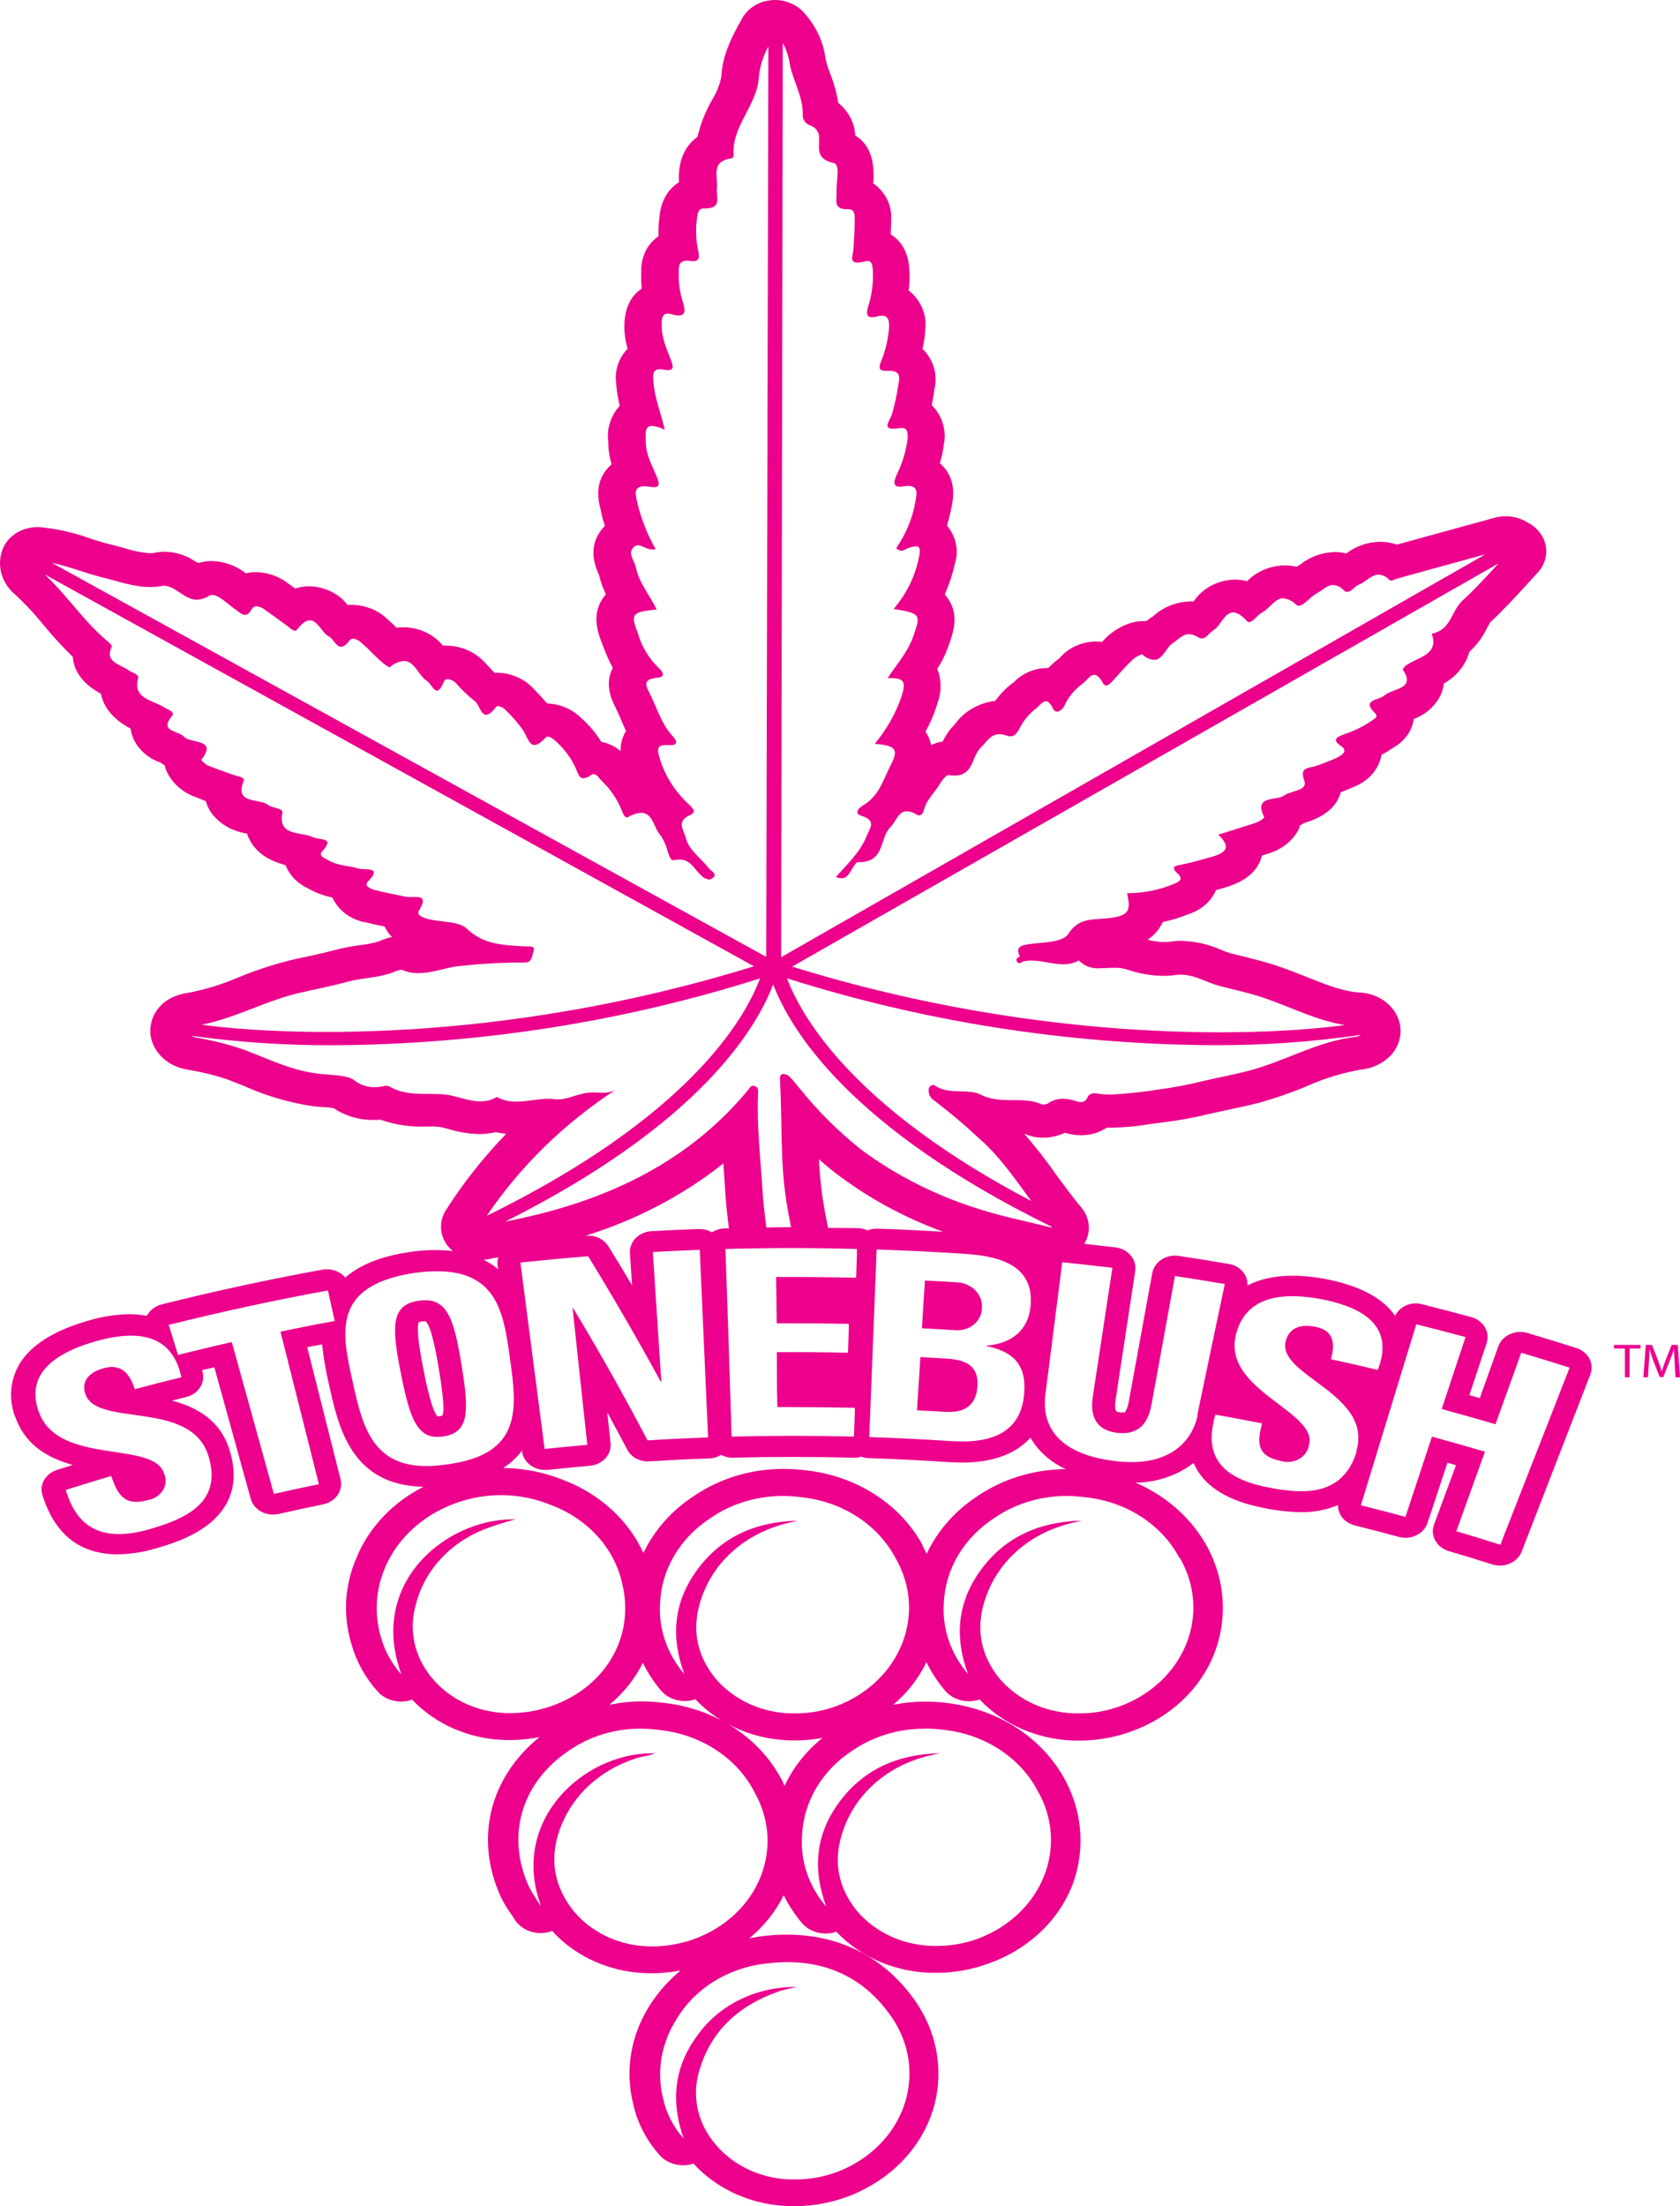 <svg width="96" height="126" viewBox="0 0 96 126" fill="none" xmlns="http://www.w3.org/2000/svg">
<path d="M54.183 77.601C53.655 77.566 53.127 77.534 52.593 77.505C52.526 78.52 52.462 79.531 52.399 80.546C52.892 80.572 53.384 80.597 53.88 80.629C54.437 80.661 55.707 80.737 55.848 79.245C55.936 78.304 55.545 77.686 54.183 77.601Z" fill="#EC008C"/>
<path d="M54.613 73.234C54.032 73.199 53.448 73.164 52.853 73.135C52.797 74.045 52.737 74.951 52.681 75.861C53.3 75.893 53.916 75.928 54.535 75.969C54.734 75.99 54.935 75.973 55.125 75.919C55.315 75.865 55.491 75.774 55.639 75.654C55.788 75.534 55.907 75.386 55.988 75.221C56.069 75.056 56.11 74.877 56.108 74.697C56.123 74.511 56.096 74.324 56.028 74.147C55.959 73.971 55.852 73.809 55.712 73.672C55.571 73.535 55.401 73.425 55.212 73.35C55.023 73.274 54.819 73.235 54.613 73.234Z" fill="#EC008C"/>
<path d="M90.823 77.591C90.671 77.307 90.4 77.09 90.07 76.987C89.141 76.691 88.212 76.405 87.276 76.128C86.944 76.031 86.583 76.058 86.273 76.201C85.962 76.344 85.727 76.592 85.618 76.891L84.562 79.846L83.964 79.681L84.953 76.7C85.051 76.398 85.013 76.073 84.847 75.796C84.681 75.518 84.4 75.312 84.066 75.221C83.13 74.967 82.187 74.722 81.251 74.487C80.95 74.407 80.627 74.432 80.345 74.555C80.063 74.679 79.841 74.892 79.723 75.154C79.051 74.178 77.802 73.484 75.982 73.096C74.011 72.686 72.431 72.823 71.284 73.415C71.301 73.129 71.204 72.848 71.01 72.623C70.816 72.398 70.538 72.244 70.228 72.19C69.271 72.024 68.312 71.871 67.353 71.728C67.008 71.678 66.656 71.753 66.373 71.938C66.09 72.122 65.899 72.4 65.843 72.711L64.499 80.063C64.41 80.546 64.266 80.661 64.266 80.661C64.174 80.672 64.08 80.672 63.988 80.661C63.917 80.654 63.847 80.635 63.784 80.603C63.784 80.603 63.675 80.454 63.745 79.967L64.871 72.584C64.916 72.271 64.823 71.954 64.611 71.703C64.508 71.578 64.379 71.472 64.23 71.393C64.081 71.314 63.916 71.263 63.745 71.242C63.147 71.169 62.552 71.105 61.958 71.038C62.153 70.717 62.242 70.352 62.214 69.987C62.186 69.621 62.042 69.27 61.799 68.977C61.268 68.341 60.789 67.686 60.325 67.052C59.774 66.264 59.178 65.501 58.54 64.769H58.59C58.908 64.91 59.259 64.982 59.614 64.978C60.047 64.976 60.473 64.879 60.856 64.695C61.15 64.788 61.459 64.837 61.771 64.838C62.299 64.843 62.815 64.691 63.239 64.406H63.51C64.237 64.393 64.962 64.326 65.677 64.205C65.948 64.167 66.219 64.129 66.487 64.097C67.411 63.985 68.326 63.815 69.225 63.588C69.577 63.509 69.929 63.436 70.281 63.362C70.833 63.242 71.407 63.121 71.952 62.981C72.877 62.724 73.781 62.411 74.659 62.042C75.641 61.599 76.685 61.278 77.763 61.088C78.112 61.054 78.449 60.957 78.756 60.803C79.062 60.649 79.331 60.441 79.547 60.191C79.739 59.96 79.878 59.698 79.957 59.418C80.036 59.139 80.053 58.848 80.008 58.562C79.918 58.05 79.633 57.582 79.202 57.239C78.771 56.896 78.221 56.701 77.647 56.685C76.689 56.609 75.69 56.208 74.634 55.785C74.117 55.578 73.578 55.365 73.019 55.178C72.361 54.949 71.66 54.78 71.048 54.627C70.787 54.564 70.538 54.503 70.298 54.44C70.134 54.389 69.973 54.331 69.816 54.265C69.1 53.94 68.315 53.759 67.514 53.734C67.298 53.733 67.081 53.749 66.867 53.781C66.763 53.797 66.659 53.805 66.554 53.803C66.224 53.799 65.896 53.755 65.579 53.673C65.798 53.524 65.99 53.344 66.149 53.142C66.266 52.992 66.365 52.831 66.441 52.662C66.967 52.548 67.48 52.389 67.972 52.188C68.317 52.072 68.631 51.892 68.892 51.658C69.154 51.424 69.357 51.143 69.489 50.833L69.644 50.791C70.348 50.603 71.755 50.222 72.107 48.883V48.867L72.389 48.774C72.775 48.672 73.133 48.498 73.442 48.265C73.751 48.032 74.003 47.744 74.184 47.419C74.227 47.325 74.263 47.228 74.293 47.13C74.374 47.092 74.455 47.047 74.543 46.999C74.569 46.989 74.596 46.98 74.624 46.974C75.943 46.56 76.454 45.867 76.615 45.247C76.901 45.142 77.182 45.024 77.467 44.89C77.857 44.727 78.195 44.478 78.452 44.167C78.71 43.856 78.878 43.493 78.942 43.109C79.188 42.982 79.423 42.838 79.646 42.68C79.953 42.506 80.214 42.274 80.41 41.999C80.607 41.724 80.734 41.413 80.782 41.089V41.064C81.152 40.927 81.485 40.722 81.761 40.462C82.037 40.202 82.249 39.892 82.384 39.553C82.446 39.386 82.486 39.213 82.503 39.037C83.233 38.63 83.757 37.98 83.964 37.227C84.389 36.836 84.731 36.376 84.97 35.872C85.027 35.767 85.101 35.624 85.143 35.554C85.847 34.899 86.494 34.205 87.107 33.534L87.853 32.72C88.056 32.507 88.203 32.255 88.285 31.983C88.366 31.712 88.38 31.427 88.324 31.151C88.268 30.874 88.145 30.612 87.963 30.384C87.781 30.155 87.545 29.967 87.272 29.831L87.223 29.803C86.866 29.593 86.449 29.482 86.023 29.485C85.918 29.486 85.813 29.493 85.71 29.507C85.609 29.521 85.511 29.541 85.414 29.567C83.549 30.076 81.684 30.589 79.822 31.104C79.513 30.996 79.185 30.941 78.854 30.942C78.147 30.957 77.468 31.193 76.932 31.61C76.712 31.556 76.485 31.53 76.257 31.53C75.548 31.552 74.87 31.794 74.335 32.214L74.229 32.287L74.082 32.37C73.859 32.316 73.629 32.29 73.399 32.29C72.993 32.3 72.594 32.385 72.227 32.541C71.859 32.696 71.531 32.919 71.263 33.194C71.028 33.131 70.785 33.1 70.541 33.102C70.068 33.116 69.607 33.237 69.2 33.455C68.792 33.673 68.453 33.98 68.211 34.349C68.147 34.345 68.082 34.345 68.018 34.349C67.249 34.369 66.517 34.65 65.966 35.134L65.864 35.217C65.737 35.291 65.62 35.376 65.512 35.471C65.451 35.468 65.39 35.468 65.329 35.471C64.249 35.471 63.383 36.257 63.284 36.346C63.186 36.435 63.077 36.556 62.975 36.664C62.846 36.646 62.717 36.637 62.587 36.636C62.194 36.647 61.808 36.736 61.458 36.898C61.107 37.059 60.801 37.289 60.56 37.571L60.529 37.606C60.3 37.767 60.091 37.949 59.906 38.15H59.814C59.446 38.16 59.084 38.241 58.753 38.388C58.422 38.535 58.13 38.744 57.896 39.002H57.875C57.486 39.295 57.148 39.641 56.876 40.027C56.42 40.082 55.983 40.225 55.593 40.444C55.203 40.663 54.869 40.955 54.613 41.299L54.483 41.449C54.226 41.719 54.019 42.024 53.867 42.352C53.637 42.386 53.415 42.453 53.209 42.549C53.158 42.297 53.059 42.055 52.916 41.833C52.916 41.814 52.895 41.798 52.888 41.782C53.154 41.303 53.37 40.803 53.532 40.288L53.56 40.186C53.808 39.543 53.808 38.843 53.56 38.201C53.815 37.804 54.022 37.384 54.18 36.947C54.479 36.111 54.824 35.16 54.18 34.199C54.122 34.112 54.057 34.029 53.986 33.951C54.247 33.361 54.446 32.751 54.581 32.128C54.683 31.771 54.696 31.399 54.618 31.037C54.54 30.675 54.373 30.334 54.13 30.038L54.109 30.016C54.228 29.635 54.323 29.248 54.395 28.858C54.472 28.422 54.648 27.439 53.874 26.616C53.817 26.558 53.761 26.507 53.705 26.456C53.819 26.087 53.899 25.709 53.944 25.327C54.011 24.956 53.991 24.577 53.884 24.214C53.777 23.851 53.587 23.513 53.325 23.221L53.244 23.145C53.268 22.999 53.297 22.859 53.318 22.725C53.339 22.591 53.363 22.464 53.384 22.334C53.388 22.315 53.388 22.296 53.384 22.277C53.485 21.898 53.49 21.503 53.4 21.122C53.309 20.741 53.124 20.383 52.86 20.075C52.815 20.024 52.765 19.977 52.712 19.932C52.802 19.558 52.856 19.179 52.874 18.797C52.915 18.438 52.874 18.076 52.753 17.733C52.632 17.39 52.433 17.073 52.17 16.802C52.094 16.728 52.01 16.66 51.92 16.599C51.985 16.177 51.998 15.75 51.959 15.326C51.882 14.283 51.41 13.707 50.903 13.389C50.903 13.096 50.928 12.794 50.924 12.486C50.945 12.1 50.862 11.716 50.683 11.365C50.504 11.014 50.234 10.708 49.897 10.472C50.041 8.789 49.436 8.07 48.869 7.743C48.853 7.389 48.76 7.041 48.594 6.721C48.427 6.4 48.192 6.113 47.901 5.875C47.811 5.311 47.657 4.757 47.444 4.221C47.326 3.93 47.235 3.631 47.169 3.327C47.039 2.333 46.583 1.395 45.86 0.636C45.662 0.436 45.419 0.275 45.147 0.166C44.875 0.056 44.581 -0 44.283 1.63765e-06C44.197 0.001 44.112 0.006 44.027 0.016C43.687 0.053 43.362 0.166 43.082 0.343C42.801 0.521 42.573 0.758 42.418 1.034C41.82 2.09 41.278 3.143 41.218 4.38C41.126 4.845 40.948 5.293 40.69 5.704C40.309 6.37 40.029 7.079 39.856 7.813C39.23 8.271 38.719 9.056 38.8 10.405C38.301 10.723 37.819 11.267 37.688 12.314V12.387C37.633 12.751 37.615 13.12 37.635 13.488C37.313 13.712 37.056 14.005 36.889 14.34C36.708 14.728 36.624 15.147 36.643 15.568C36.643 15.603 36.643 15.635 36.643 15.666C36.63 15.939 36.641 16.213 36.675 16.484C36.175 16.802 35.731 17.407 35.682 18.45C35.663 18.945 35.724 19.44 35.862 19.919C35.604 20.189 35.413 20.506 35.301 20.847C35.188 21.189 35.158 21.548 35.211 21.901C35.237 22.33 35.306 22.756 35.415 23.174C35.154 23.461 34.962 23.794 34.85 24.151C34.737 24.508 34.708 24.883 34.764 25.251V25.397C34.773 25.777 34.836 26.154 34.95 26.52C34.87 26.587 34.796 26.659 34.728 26.736C33.947 27.614 34.204 28.645 34.317 29.09L34.345 29.214C34.401 29.491 34.474 29.765 34.563 30.035C33.831 30.789 33.718 31.718 34.211 32.799L34.236 32.857C34.323 33.23 34.453 33.595 34.623 33.944C34.56 34.015 34.502 34.09 34.45 34.167C33.775 35.15 34.179 36.187 34.45 36.874C34.608 37.309 34.797 37.734 35.017 38.147C34.524 39.075 34.957 39.966 35.147 40.354L35.182 40.427C35.288 40.637 35.373 40.838 35.461 41.041C35.548 41.245 35.651 41.499 35.774 41.748C35.555 42.098 35.446 42.496 35.461 42.899C35.155 42.634 34.776 42.45 34.362 42.368C34.046 41.855 33.647 41.388 33.18 40.981C32.935 40.739 32.639 40.543 32.31 40.405C31.981 40.267 31.625 40.189 31.262 40.176C31.068 39.944 30.871 39.737 30.685 39.54L30.498 39.343C30.25 39.067 29.939 38.843 29.587 38.685C29.235 38.526 28.85 38.437 28.457 38.423H28.253L28.024 38.175C27.862 38 27.7 37.822 27.528 37.663C27.015 37.178 26.31 36.895 25.568 36.877C25.482 36.873 25.396 36.873 25.311 36.877C25.053 36.555 24.715 36.292 24.325 36.109C23.934 35.927 23.502 35.829 23.062 35.825C22.928 35.824 22.794 35.832 22.661 35.85C22.485 35.681 22.309 35.51 22.122 35.347C21.612 34.856 20.907 34.568 20.162 34.546C20.06 34.539 19.958 34.539 19.856 34.546C19.613 34.227 19.289 33.965 18.913 33.781C18.536 33.597 18.116 33.496 17.688 33.486C17.408 33.486 17.129 33.528 16.864 33.611C16.724 33.505 16.576 33.401 16.428 33.292C15.926 32.912 15.298 32.695 14.644 32.675C14.442 32.674 14.24 32.698 14.045 32.745C13.511 32.313 12.826 32.064 12.11 32.042C11.842 32.042 11.576 32.08 11.321 32.157C11.273 32.125 11.222 32.095 11.17 32.068L11.1 32.026C10.61 31.703 10.023 31.524 9.417 31.511C9.233 31.512 9.049 31.53 8.868 31.565C8.771 31.587 8.67 31.597 8.569 31.597C8.074 31.558 7.586 31.461 7.119 31.308C6.852 31.231 6.584 31.158 6.313 31.094C5.961 31.015 5.61 30.894 5.215 30.776C4.274 30.428 3.282 30.203 2.27 30.108H2.122C1.655 30.108 1.202 30.248 0.834 30.508C0.466 30.767 0.204 31.13 0.091 31.54C-0.036 31.971 -0.03 32.427 0.11 32.855C0.249 33.284 0.517 33.67 0.883 33.97C1.461 34.507 1.995 35.081 2.481 35.688C3.004 36.324 3.565 36.934 4.16 37.517C4.209 38.204 4.592 38.986 5.764 39.619C5.909 40.322 6.377 41.041 7.464 41.614C7.482 41.732 7.507 41.849 7.538 41.964C7.657 42.325 7.867 42.657 8.151 42.933C8.436 43.209 8.787 43.422 9.178 43.554C9.253 43.616 9.335 43.671 9.421 43.72C9.432 43.791 9.449 43.861 9.47 43.93C9.731 44.589 10.267 45.13 10.962 45.438C11.237 45.552 11.504 45.647 11.761 45.756C11.818 45.951 11.9 46.14 12.004 46.319C12.23 46.66 12.536 46.953 12.901 47.176C13.266 47.398 13.681 47.545 14.116 47.607C14.348 48.323 14.939 49.051 16.319 49.411C16.537 49.982 16.991 50.455 17.586 50.731C18.017 50.981 18.494 51.161 18.994 51.262C19.151 51.609 19.396 51.917 19.711 52.16C20.025 52.404 20.4 52.577 20.802 52.665H20.852C21.228 52.757 21.601 52.837 21.982 52.919C22.083 53.138 22.223 53.34 22.397 53.517C22.145 53.569 21.901 53.649 21.672 53.756C21.33 53.864 20.976 53.937 20.616 53.972C20.141 54.034 19.671 54.123 19.208 54.239C18.698 54.379 18.152 54.503 17.544 54.634C17.192 54.704 16.864 54.777 16.534 54.856C15.546 55.107 14.581 55.426 13.648 55.811C12.749 56.199 11.805 56.494 10.832 56.689C8.967 56.934 8.548 58.247 8.59 58.985C8.589 59.01 8.589 59.034 8.59 59.059C8.65 59.558 8.889 60.026 9.27 60.392C9.651 60.758 10.154 61.001 10.702 61.085L10.871 61.12C11.618 61.243 12.351 61.428 13.06 61.673C13.352 61.785 13.641 61.902 13.933 62.017C15.177 62.583 16.51 62.974 17.885 63.178C18.082 63.203 18.29 63.219 18.501 63.232C18.659 63.232 18.902 63.264 19.06 63.286C19.705 63.725 20.489 63.962 21.295 63.964C21.436 63.964 21.584 63.964 21.728 63.945C22.578 64.245 23.488 64.38 24.399 64.339C24.67 64.339 24.934 64.339 25.128 64.361C25.294 64.394 25.459 64.434 25.62 64.482C26.188 64.657 26.781 64.753 27.38 64.769C27.702 64.77 28.023 64.733 28.334 64.66C28.528 64.705 28.726 64.737 28.925 64.756C27.622 66.103 26.468 67.563 25.48 69.114C25.277 69.434 25.181 69.8 25.204 70.168C25.226 70.536 25.366 70.89 25.606 71.188C25.69 71.283 25.783 71.372 25.884 71.452C25.044 71.361 24.195 71.382 23.361 71.512C21.753 71.76 20.546 72.244 19.729 72.966C19.639 72.858 19.53 72.764 19.405 72.689C19.261 72.603 19.1 72.543 18.93 72.513C18.76 72.483 18.586 72.483 18.416 72.514C15.348 73.074 12.254 73.742 9.234 74.499C9.05 74.546 8.88 74.629 8.735 74.742C8.589 74.854 8.473 74.994 8.393 75.151C8.071 75.091 7.744 75.059 7.415 75.056C6.614 75.07 5.821 75.194 5.061 75.422C3.03 75.997 1.678 76.872 1.045 78.017C0.791 78.497 0.651 79.019 0.633 79.55C0.616 80.082 0.721 80.611 0.943 81.103C1.541 82.608 2.822 83.295 4.16 83.667L3.259 83.95C2.943 84.049 2.68 84.253 2.525 84.521C2.37 84.789 2.334 85.1 2.425 85.391C3.128 87.634 4.568 88.772 6.729 88.772C7.482 88.759 8.229 88.641 8.942 88.422C10.276 88.037 14.338 86.857 13.13 82.856C12.613 81.112 11.23 80.362 9.826 79.993L10.649 79.783C10.968 79.703 11.241 79.517 11.415 79.263C11.589 79.009 11.651 78.705 11.589 78.412C11.589 78.358 11.554 78.31 11.543 78.256L12.247 78.087L14.327 85.601C14.398 85.859 14.562 86.087 14.794 86.25C15.025 86.414 15.311 86.502 15.604 86.501C15.712 86.502 15.82 86.49 15.925 86.466C16.769 86.275 17.621 86.091 18.469 85.916C18.809 85.846 19.103 85.657 19.289 85.391C19.474 85.123 19.536 84.8 19.462 84.491L17.554 76.942L18.406 76.78C18.489 77.572 18.626 78.359 18.814 79.137C19.349 81.548 20.085 84.834 24.199 84.914C22.424 85.814 21.063 87.258 20.363 88.986C19.687 90.548 19.587 92.266 20.078 93.884C20.354 94.88 20.867 95.809 21.58 96.607C21.741 96.786 21.944 96.93 22.174 97.029C22.404 97.128 22.656 97.179 22.911 97.18C23.129 97.181 23.345 97.143 23.548 97.068C24.236 97.798 25.093 98.383 26.058 98.782C27.022 99.182 28.072 99.386 29.133 99.381C29.703 99.379 30.272 99.322 30.829 99.209C27.985 101.503 27.088 105.024 28.63 108.361C28.793 108.693 28.986 109.012 29.207 109.315C29.273 109.417 29.34 109.516 29.404 109.617C29.553 109.857 29.77 110.055 30.032 110.194C30.294 110.332 30.592 110.404 30.896 110.403C31.122 110.403 31.345 110.363 31.554 110.285C32.244 111.047 33.114 111.658 34.1 112.076C35.086 112.494 36.163 112.707 37.252 112.7C37.802 112.696 38.35 112.642 38.888 112.538C38.193 113.118 37.6 113.79 37.129 114.532C36.05 116.221 35.708 118.213 36.171 120.118C36.402 121.206 36.925 122.227 37.695 123.089C37.856 123.269 38.059 123.414 38.29 123.513C38.521 123.613 38.773 123.665 39.029 123.665C39.233 123.665 39.436 123.632 39.627 123.566C40.326 124.336 41.206 124.954 42.204 125.375C43.202 125.796 44.291 126.009 45.392 126C46.829 125.998 48.239 125.648 49.474 124.985C50.461 124.465 51.319 123.768 51.996 122.937C52.673 122.106 53.155 121.158 53.413 120.153C53.669 119.131 53.695 118.072 53.488 117.041C53.281 116.009 52.846 115.026 52.209 114.15C50.47 111.758 47.961 110.492 44.952 110.492C44.422 110.494 43.893 110.531 43.368 110.604C43.178 110.629 43.017 110.67 42.816 110.705C43.651 110.015 44.321 109.177 44.783 108.243C45.059 108.799 45.403 109.325 45.807 109.812C46.032 110.08 46.347 110.275 46.705 110.368C47.063 110.461 47.444 110.447 47.792 110.327C48.494 111.072 49.369 111.668 50.354 112.074C51.339 112.479 52.411 112.684 53.493 112.674C54.522 112.674 55.54 112.492 56.492 112.14C57.575 111.757 58.557 111.172 59.374 110.422C60.19 109.673 60.822 108.777 61.229 107.792C61.669 106.683 61.83 105.5 61.7 104.328C61.571 103.156 61.153 102.026 60.479 101.018C59.805 100.01 58.891 99.151 57.803 98.503C56.715 97.855 55.481 97.435 54.19 97.272C53.75 97.213 53.305 97.183 52.86 97.183C52.249 97.184 51.64 97.245 51.044 97.364C51.851 96.678 52.495 95.852 52.938 94.934C53.219 95.506 53.573 96.046 53.993 96.544C54.217 96.812 54.532 97.007 54.889 97.1C55.246 97.193 55.627 97.178 55.975 97.059C56.677 97.805 57.552 98.402 58.538 98.808C59.523 99.214 60.596 99.42 61.679 99.41C62.708 99.409 63.726 99.227 64.678 98.875C65.755 98.484 66.73 97.892 67.537 97.138C68.345 96.384 68.968 95.484 69.366 94.498C70.097 92.651 70.044 90.624 69.217 88.81C68.39 86.996 66.848 85.524 64.889 84.678C66.108 84.667 67.283 84.267 68.208 83.549C68.287 83.74 68.385 83.924 68.5 84.1C69.158 85.079 70.365 85.747 72.079 86.094C72.821 86.26 73.581 86.35 74.346 86.364C75.074 86.374 75.796 86.236 76.457 85.96C76.452 86.171 76.509 86.38 76.623 86.565C76.797 86.838 77.084 87.038 77.421 87.121C78.263 87.331 79.1 87.548 79.938 87.777C80.104 87.821 80.278 87.836 80.45 87.82C80.622 87.803 80.789 87.756 80.941 87.681C81.093 87.608 81.228 87.507 81.336 87.386C81.445 87.265 81.526 87.125 81.574 86.975L82.711 83.54L83.2 83.68L81.94 87.083C81.832 87.383 81.86 87.71 82.018 87.991C82.176 88.272 82.45 88.486 82.781 88.585C83.614 88.829 84.445 89.083 85.273 89.348C85.414 89.391 85.561 89.412 85.71 89.412C85.982 89.413 86.249 89.337 86.472 89.194C86.694 89.052 86.862 88.85 86.952 88.617L90.876 78.501C90.991 78.203 90.972 77.876 90.823 77.591ZM7.704 79.341C7.447 78.574 7.024 77.833 5.912 78.145C5.025 78.396 4.631 78.933 4.885 79.64C5.588 81.548 10.938 79.9 11.923 83.186C12.729 85.865 10.515 86.756 8.601 87.322C5.483 88.225 4.311 86.908 3.755 85.095C4.621 84.822 5.486 84.556 6.352 84.3C6.704 85.276 7.056 86.072 8.464 85.671C8.643 85.639 8.813 85.572 8.96 85.473C9.108 85.375 9.229 85.249 9.316 85.103C9.403 84.957 9.453 84.796 9.463 84.631C9.472 84.465 9.441 84.3 9.372 84.147C8.763 82.264 3.435 83.702 2.252 80.724C1.636 79.153 2.122 77.543 5.525 76.589C8.249 75.832 9.896 76.459 10.364 78.66C9.473 78.874 8.586 79.101 7.704 79.341ZM16.027 76.052C16.759 78.955 17.491 81.86 18.223 84.767C17.364 84.941 16.507 85.126 15.65 85.321C14.85 82.433 14.049 79.542 13.246 76.65C12.215 76.882 11.195 77.13 10.171 77.384L9.643 75.667C12.655 74.916 15.688 74.261 18.74 73.701C18.87 74.283 18.997 74.865 19.127 75.447C18.089 75.635 17.058 75.838 16.027 76.052ZM58.502 79.799C58.174 82.49 55.422 82.366 54.306 82.302C52.761 82.204 51.22 82.124 49.672 82.076L50.094 71.359C51.792 71.417 53.493 71.502 55.197 71.614C57.393 71.76 59.149 72.425 58.878 74.693C58.73 75.924 57.875 76.732 56.365 76.853V76.882C58.297 77.254 58.674 78.348 58.502 79.799ZM44.382 75.578C45.755 75.578 47.131 75.578 48.503 75.612C48.503 76.163 48.471 76.71 48.457 77.26C47.102 77.228 45.748 77.219 44.393 77.225C44.393 78.272 44.393 79.315 44.421 80.359C45.894 80.359 47.37 80.373 48.848 80.403C48.848 80.95 48.816 81.501 48.795 82.048C46.47 81.99 44.14 81.99 41.806 82.048C41.698 78.477 41.581 74.904 41.454 71.331C43.96 71.267 46.469 71.267 48.968 71.331C48.968 71.878 48.936 72.428 48.922 72.975C47.395 72.941 45.874 72.928 44.347 72.934C44.364 73.822 44.375 74.709 44.382 75.584V75.578ZM33.56 82.519C32.747 82.588 31.934 82.671 31.121 82.754L29.738 72.107C31.03 71.974 32.325 71.849 33.609 71.748C35.062 74.116 36.445 76.505 37.759 78.914H37.79C37.628 76.446 37.467 73.975 37.305 71.503C38.199 71.455 39.093 71.417 39.986 71.382C40.146 74.953 40.304 78.524 40.462 82.095C39.311 82.137 38.156 82.191 37.002 82.264C35.669 79.719 34.253 77.203 32.754 74.716H32.719L33.56 82.519ZM39.944 70.192C39.036 70.224 38.13 70.265 37.227 70.316C37.055 70.326 36.887 70.365 36.731 70.434C36.576 70.502 36.438 70.597 36.323 70.714C36.209 70.83 36.121 70.966 36.065 71.114C36.008 71.261 35.985 71.417 35.995 71.573L36.119 73.411C35.675 72.661 35.225 71.916 34.767 71.185C34.645 70.983 34.461 70.818 34.236 70.71C34.012 70.602 33.757 70.556 33.504 70.577H33.455C36.357 69.675 39.037 68.27 41.345 66.442C41.345 66.502 41.345 66.563 41.345 66.623C41.38 67.075 41.412 67.526 41.436 67.981C41.482 68.707 41.559 69.432 41.654 70.157H41.412C41.148 70.163 40.893 70.242 40.68 70.383C40.463 70.251 40.205 70.186 39.944 70.198V70.192ZM47.317 70.122C47.205 69.575 47.095 69.012 47.004 68.398C46.895 67.673 46.835 66.948 46.796 66.206C47.134 66.51 47.493 66.805 47.873 67.094C49.678 68.453 51.706 69.551 53.884 70.348C52.631 70.275 51.375 70.211 50.14 70.173C49.945 70.165 49.751 70.199 49.573 70.272C49.399 70.192 49.208 70.147 49.013 70.141C48.45 70.135 47.884 70.135 47.317 70.129V70.122ZM77.78 59.097C77.685 59.165 77.57 59.207 77.45 59.218C75.25 59.482 73.395 60.627 71.329 61.161C70.499 61.377 69.528 61.556 68.694 61.753C67.884 61.956 67.061 62.113 66.23 62.221C65.328 62.367 64.417 62.465 63.502 62.513C63.294 62.514 63.086 62.503 62.88 62.481C62.763 62.461 62.646 62.447 62.528 62.44C62.439 62.437 62.351 62.461 62.279 62.508C62.207 62.556 62.154 62.623 62.13 62.701C62.106 62.769 62.059 62.829 61.996 62.872C61.933 62.915 61.857 62.94 61.778 62.943C61.634 62.931 61.493 62.9 61.359 62.85C61.157 62.789 60.946 62.755 60.733 62.752C60.448 62.75 60.17 62.832 59.941 62.984C59.848 63.047 59.736 63.082 59.621 63.086C59.585 63.087 59.55 63.081 59.519 63.067C58.428 62.583 57.192 63.108 56.035 62.516C55.331 62.147 54.208 62.561 53.398 61.985C53.388 61.976 53.376 61.969 53.363 61.965C53.349 61.961 53.335 61.959 53.321 61.96C53.26 61.968 53.202 61.993 53.158 62.033C53.114 62.072 53.085 62.124 53.075 62.179C53.051 62.316 53.071 62.455 53.134 62.581C53.196 62.707 53.298 62.814 53.427 62.889C54.288 63.541 55.11 64.234 55.89 64.966C57.094 65.999 57.949 67.262 58.934 68.598C48.866 63.308 45.853 58.2 44.97 55.874C52.776 58.349 60.981 59.639 69.253 59.692C72.109 59.71 74.961 59.513 77.78 59.103V59.097ZM85.621 32.182C84.967 32.901 84.319 33.617 83.605 34.266C82.891 34.915 82.947 35.968 81.814 36.194C82.254 37.428 80.983 37.526 80.321 38.023C80.244 38.083 80.142 38.22 80.17 38.261C80.916 39.381 79.579 39.301 79.114 39.715C78.79 40.008 77.766 39.944 78.576 40.736C78.805 40.959 78.481 41.083 78.319 41.204C77.861 41.512 77.356 41.757 76.82 41.932C76.468 42.066 76.038 42.215 76.64 42.616C77.038 42.886 76.704 43.109 76.443 43.252C76.036 43.439 75.618 43.605 75.19 43.748C74.764 43.892 74.236 43.803 74.532 44.588C74.75 45.173 73.765 45.148 73.357 45.444C72.948 45.74 71.629 45.418 72.223 46.621C72.294 46.77 71.871 46.955 71.632 47.034C70.995 47.244 70.348 47.435 69.616 47.671C70.548 48.555 69.791 48.79 69 49.007C68.528 49.131 68.056 49.274 67.571 49.369C67.177 49.446 66.842 49.481 67.307 49.907C67.659 50.225 67.339 50.381 67.053 50.495C66.22 50.837 65.315 51.014 64.4 51.014C64.653 52.073 64.463 52.312 63.309 52.442C62.471 52.541 61.648 52.391 61.057 53.323C60.736 53.832 59.617 53.813 58.832 53.918C58.333 53.985 58.005 54.096 58.28 54.627C58.164 54.697 58.019 54.752 58.107 54.907C58.116 54.935 58.134 54.959 58.159 54.977C58.183 54.995 58.213 55.007 58.245 55.009C58.314 55 58.377 54.97 58.424 54.923C58.594 54.88 58.769 54.859 58.945 54.86C59.543 54.86 60.149 55.073 60.747 55.073C61.064 55.079 61.377 55.003 61.648 54.853C61.794 55.01 61.981 55.132 62.191 55.21C62.401 55.287 62.629 55.318 62.855 55.299C63.126 55.299 63.404 55.273 63.678 55.273C63.935 55.266 64.19 55.303 64.432 55.381C65.091 55.607 65.789 55.726 66.494 55.734C66.712 55.735 66.93 55.719 67.145 55.687C67.247 55.672 67.351 55.664 67.455 55.664C68.257 55.664 68.95 56.11 69.647 56.301C70.46 56.517 71.407 56.708 72.227 56.994C73.754 57.509 75.215 58.282 76.855 58.543C72.523 59.135 60.018 59.778 45.265 55.206L85.621 32.182ZM44.73 2.459C44.93 2.821 45.063 3.21 45.125 3.61C45.297 4.619 45.909 5.519 45.871 6.569C45.864 6.706 45.908 6.841 45.996 6.953C46.084 7.064 46.211 7.146 46.356 7.186C46.495 7.246 46.612 7.341 46.692 7.461C46.771 7.58 46.81 7.718 46.803 7.857C46.842 8.442 46.564 9.066 47.644 9.314C48.042 9.403 47.768 10.392 47.806 10.968C47.838 11.401 47.571 11.951 48.415 11.951H48.489C48.841 11.951 48.841 12.269 48.841 12.505C48.841 13.058 48.809 13.605 48.774 14.152C48.774 14.505 48.493 14.998 48.996 14.998C49.147 14.991 49.295 14.967 49.439 14.925C49.482 14.911 49.527 14.903 49.573 14.903C49.858 14.903 49.858 15.253 49.879 15.479C49.91 16.169 49.817 16.86 49.605 17.524C49.52 17.842 49.481 18.119 49.823 18.119C49.922 18.117 50.021 18.101 50.115 18.071C50.207 18.047 50.301 18.034 50.397 18.03C50.787 18.03 50.819 18.37 50.801 18.707C50.759 19.326 50.621 19.936 50.393 20.521C50.298 20.772 50.073 21.176 50.58 21.176H50.664H50.808C51.512 21.176 51.403 21.596 51.326 22.025C51.243 22.571 51.126 23.111 50.974 23.644C50.84 24.048 50.418 24.487 51.044 24.487C51.188 24.483 51.332 24.468 51.474 24.443H51.561C51.913 24.443 51.882 24.888 51.853 25.162C51.748 25.843 51.539 26.508 51.231 27.137C51.104 27.43 50.974 27.796 51.421 27.796C51.488 27.795 51.555 27.788 51.621 27.777C51.713 27.76 51.806 27.751 51.899 27.751C52.462 27.751 52.392 28.171 52.322 28.572C52.165 29.542 51.787 30.472 51.213 31.304C51.249 31.346 51.294 31.381 51.345 31.406C51.397 31.431 51.454 31.447 51.512 31.451C51.663 31.451 51.776 31.346 51.899 31.304C52.036 31.249 52.183 31.214 52.332 31.203C52.55 31.203 52.61 31.358 52.519 31.785C52.313 32.875 51.814 33.903 51.065 34.778C52.624 35.036 52.635 35.096 52.167 36.394C51.875 37.224 51.287 37.883 50.72 38.729C50.809 38.723 50.899 38.723 50.988 38.729C51.878 38.729 51.663 39.273 51.502 39.82C51.166 40.777 50.654 41.676 49.988 42.479C51.188 42.581 51.368 42.797 50.903 43.688C50.477 44.499 50.259 45.441 49.327 45.991C49.133 46.112 48.721 46.44 49.246 46.602C50.118 46.879 49.689 47.327 49.524 47.744C49.172 48.647 48.433 49.334 47.764 50.088C47.865 50.132 47.976 50.157 48.088 50.161C48.348 50.161 48.464 49.98 48.581 49.805C48.697 49.63 48.883 49.242 49.028 49.242H49.077C50.594 49.242 50.238 47.861 50.886 47.235C51.206 46.917 51.329 46.334 51.818 46.334C52.021 46.347 52.215 46.412 52.378 46.522C52.423 46.552 52.477 46.568 52.533 46.57C52.705 46.57 52.776 46.354 52.811 46.204C52.966 45.651 53.423 45.25 53.701 44.782C53.814 44.585 54.053 44.264 54.204 44.264C54.32 44.284 54.438 44.294 54.556 44.295C55.612 44.295 55.524 43.236 56.017 42.727C56.369 42.377 56.594 41.932 57.111 41.932C57.254 41.935 57.395 41.963 57.527 42.015C57.592 42.041 57.663 42.055 57.734 42.056C57.956 42.056 58.086 41.897 58.22 41.678C58.445 41.207 58.784 40.788 59.212 40.453C59.399 40.316 59.564 40.052 59.769 40.052C59.888 40.052 60.018 40.157 60.166 40.459C60.233 40.593 60.314 40.647 60.402 40.647C60.56 40.647 60.729 40.478 60.824 40.306C61.041 39.828 61.384 39.406 61.824 39.075C62.067 38.913 62.281 38.541 62.528 38.541C62.672 38.541 62.834 38.662 63.02 39.009C63.077 39.114 63.144 39.152 63.21 39.152C63.355 39.152 63.513 38.964 63.633 38.834C63.985 38.443 64.337 38.038 64.734 37.666C64.884 37.531 65.067 37.429 65.269 37.37C65.446 37.549 65.689 37.662 65.952 37.689C66.441 37.689 66.628 36.989 67.008 36.734C67.388 36.48 67.574 36.222 67.94 36.222C68.129 36.231 68.311 36.291 68.461 36.394C68.522 36.435 68.596 36.46 68.672 36.464C68.94 36.464 69.116 36.123 69.355 35.984C69.739 35.758 69.96 34.978 70.464 34.978C70.668 34.978 70.928 35.112 71.259 35.475C71.273 35.492 71.291 35.506 71.311 35.516C71.332 35.526 71.355 35.531 71.379 35.532C71.597 35.532 71.875 35.099 72.139 34.966C72.554 34.756 72.843 34.17 73.321 34.17C73.609 34.199 73.873 34.328 74.057 34.53C74.078 34.55 74.103 34.566 74.131 34.577C74.159 34.587 74.189 34.593 74.219 34.593C74.511 34.593 74.888 34.075 75.236 33.89C75.584 33.706 75.838 33.41 76.179 33.41C76.296 33.419 76.41 33.451 76.513 33.502C76.616 33.554 76.706 33.624 76.777 33.709C76.802 33.737 76.834 33.761 76.87 33.777C76.906 33.794 76.945 33.803 76.985 33.805C77.21 33.805 77.407 33.486 77.633 33.401C78.027 33.254 78.358 32.818 78.776 32.818C78.894 32.827 79.008 32.858 79.111 32.908C79.215 32.958 79.306 33.027 79.378 33.111C79.393 33.126 79.41 33.138 79.431 33.146C79.451 33.154 79.472 33.159 79.494 33.159C79.593 33.159 79.691 33.086 79.793 33.057C81.487 32.586 83.184 32.12 84.882 31.657L44.635 54.669C44.635 54.615 44.635 54.586 44.635 54.586L44.73 2.459ZM44.181 56.218C45.184 58.861 48.584 64.406 60.047 70.039L60.103 70.116C58.561 69.728 57.287 69.48 56.073 69.091C53.575 68.331 51.25 67.168 49.211 65.659C47.919 64.629 46.755 63.475 45.74 62.217C45.533 61.972 45.339 61.712 45.111 61.483C45.016 61.397 44.892 61.344 44.759 61.333C44.579 61.352 44.558 61.524 44.569 61.651C44.702 63.986 44.569 66.33 44.942 68.649C45.016 69.133 45.111 69.604 45.202 70.09C44.734 70.09 44.266 70.09 43.794 70.109C43.692 69.362 43.608 68.614 43.562 67.854C43.453 66.07 43.238 64.282 43.316 62.491C43.316 62.329 43.376 62.131 43.161 62.042C43.122 62.023 43.078 62.012 43.034 62.011C42.89 62.011 42.834 62.157 42.742 62.259C39.406 66.289 34.845 68.519 29.52 69.635L28.865 69.772C39.881 64.244 43.192 58.833 44.181 56.218ZM59.381 71.903V71.951V71.935L59.329 71.884L59.381 71.903ZM5.796 32.965C6.722 33.184 7.623 33.528 8.583 33.528C8.833 33.528 9.082 33.504 9.326 33.455C9.361 33.45 9.397 33.45 9.432 33.455C9.661 33.485 9.876 33.572 10.055 33.706C10.449 33.935 10.779 34.25 11.237 34.25C11.49 34.241 11.735 34.166 11.941 34.034C11.995 33.998 12.06 33.979 12.127 33.98C12.521 33.98 13.028 34.52 13.44 34.797C13.641 34.937 13.81 35.115 13.986 35.115C14.162 35.115 14.235 35.029 14.383 34.797C14.406 34.747 14.444 34.703 14.493 34.672C14.543 34.641 14.601 34.624 14.661 34.622C14.85 34.651 15.026 34.728 15.168 34.845C15.587 35.137 15.992 35.449 16.41 35.745C16.534 35.837 16.716 36.019 16.861 36.019C16.883 36.018 16.905 36.012 16.925 36.002C16.944 35.992 16.961 35.978 16.974 35.961C17.276 35.567 17.512 35.427 17.706 35.427C18.152 35.427 18.409 36.155 18.782 36.346C19.043 36.473 19.201 36.941 19.486 36.941C19.616 36.941 19.775 36.842 19.983 36.572C20.003 36.541 20.032 36.516 20.066 36.498C20.101 36.48 20.14 36.471 20.18 36.47C20.371 36.505 20.545 36.597 20.672 36.731C21.049 37.049 21.376 37.428 21.77 37.768C21.918 37.906 22.086 38.025 22.27 38.121C22.48 37.912 22.766 37.779 23.076 37.746C23.688 37.746 23.921 38.595 24.385 38.881C24.607 39.025 24.765 39.444 24.969 39.444C25.082 39.444 25.209 39.314 25.363 38.932C25.377 38.89 25.406 38.852 25.445 38.826C25.485 38.8 25.533 38.786 25.582 38.786C25.758 38.806 25.92 38.881 26.039 38.999C26.365 39.378 26.731 39.727 27.13 40.042C27.359 40.179 27.457 40.822 27.781 40.822C27.919 40.822 28.095 40.707 28.337 40.389C28.351 40.368 28.371 40.351 28.394 40.34C28.418 40.328 28.444 40.322 28.471 40.322C28.649 40.356 28.807 40.448 28.915 40.58C29.28 40.928 29.608 41.307 29.893 41.712C30.115 42.056 30.224 42.549 30.541 42.549C30.695 42.549 30.892 42.431 31.188 42.123C31.202 42.106 31.22 42.093 31.241 42.084C31.262 42.075 31.285 42.071 31.308 42.072C31.456 42.072 31.639 42.228 31.765 42.336C32.253 42.776 32.638 43.299 32.898 43.876C33.015 44.133 33.078 44.448 33.335 44.448C33.498 44.431 33.65 44.367 33.771 44.267C33.813 44.233 33.867 44.214 33.923 44.213C34.113 44.213 34.25 44.474 34.387 44.601C34.882 45.076 35.265 45.636 35.513 46.249C35.584 46.408 35.668 46.684 35.823 46.684C35.853 46.684 35.883 46.675 35.907 46.659C36.125 46.523 36.379 46.442 36.643 46.424C37.315 46.424 37.368 47.308 37.734 47.696C37.933 47.99 38.076 48.313 38.156 48.65C38.23 48.825 38.297 49.131 38.469 49.131H38.508C38.613 49.104 38.72 49.09 38.828 49.089C39.444 49.089 39.666 49.624 40.032 49.964C40.147 50.103 40.315 50.198 40.504 50.231C40.581 50.23 40.655 50.203 40.711 50.155C41.039 49.904 40.648 49.77 40.504 49.592C40.064 49.003 39.367 48.58 39.18 47.83C39.068 47.375 38.617 46.913 39.455 46.541C39.891 46.35 39.455 46.035 39.233 45.816C38.481 45.085 37.945 44.194 37.674 43.227C37.586 42.909 37.495 42.556 37.977 42.556H38.128H38.315C38.733 42.556 38.709 42.333 38.438 42.043C37.79 41.34 37.551 40.453 37.15 39.654C36.896 39.133 36.678 38.792 37.604 38.7C38.139 38.649 37.759 38.248 37.604 38.115C37.064 37.577 36.676 36.93 36.471 36.228C36.013 35.055 36.094 34.956 37.526 34.81C37.129 33.999 36.516 33.289 36.34 32.418C36.266 32.026 35.841 31.613 36.2 31.26C36.23 31.224 36.269 31.196 36.313 31.176C36.358 31.156 36.407 31.145 36.456 31.145C36.703 31.145 36.963 31.384 37.291 31.384C37.349 31.384 37.407 31.377 37.463 31.361C37.01 30.562 36.669 29.715 36.449 28.839C36.358 28.39 36.097 27.77 36.83 27.77C36.975 27.773 37.12 27.79 37.262 27.821C37.313 27.825 37.363 27.825 37.414 27.821C37.716 27.821 37.66 27.541 37.547 27.268C37.291 26.631 36.925 26.021 36.903 25.308C36.903 24.844 36.794 24.328 37.255 24.328C37.514 24.349 37.765 24.424 37.987 24.545C37.745 23.511 37.393 22.677 37.34 21.796C37.312 21.44 37.266 21.09 37.716 21.09C37.793 21.092 37.87 21.101 37.945 21.116C38.017 21.129 38.09 21.137 38.163 21.138C38.515 21.138 38.473 20.902 38.35 20.587C38.082 19.907 37.78 19.235 37.811 18.494C37.811 18.211 37.84 17.912 38.163 17.912C38.234 17.915 38.303 17.926 38.371 17.944C38.503 17.988 38.642 18.012 38.783 18.017C39.219 18.017 39.135 17.632 39.019 17.254C38.859 16.757 38.781 16.241 38.786 15.724C38.807 15.332 38.698 14.887 39.261 14.887C39.348 14.889 39.434 14.897 39.518 14.913C39.559 14.917 39.6 14.917 39.642 14.913C39.993 14.913 39.955 14.595 39.905 14.353C39.777 13.779 39.745 13.192 39.81 12.61C39.853 12.345 39.853 11.91 40.162 11.91H40.261C41.288 11.91 40.912 11.258 40.965 10.729C41.035 10.093 40.581 9.212 41.813 9.04C41.859 9.04 41.929 8.935 41.925 8.881C41.774 7.234 43.266 6.018 43.361 4.428C43.416 3.81 43.601 3.208 43.907 2.653L43.784 54.551C43.784 54.551 43.784 54.589 43.784 54.65L2.959 32.144C3.924 32.344 4.839 32.72 5.796 32.965ZM17.082 56.714C17.98 56.504 18.965 56.316 19.831 56.078C20.697 55.839 21.622 55.852 22.453 55.537C22.594 55.467 22.746 55.417 22.904 55.388C22.923 55.383 22.944 55.383 22.963 55.388C23.26 55.518 23.587 55.583 23.917 55.578C24.646 55.578 25.363 55.308 25.986 55.206C27.31 55.046 28.645 54.968 29.981 54.974C30.417 54.974 30.393 54.596 30.474 54.37C30.583 54.087 30.421 54.052 30.238 54.052H30.037H29.995C28.795 53.975 27.64 53.969 26.673 53.037C26.236 52.617 25.265 52.671 24.522 52.506C24.23 52.429 23.766 52.289 23.938 52.006C24.375 51.31 24.104 51.23 23.734 51.23H23.403C23.324 51.233 23.245 51.226 23.168 51.211C22.569 51.087 21.982 50.976 21.408 50.829C21.162 50.763 20.781 50.6 21.028 50.343C21.908 49.468 20.817 49.706 20.514 49.611C19.944 49.436 19.314 49.455 18.782 49.14C18.561 49.01 18.17 48.889 18.406 48.634C19.163 47.782 18.3 48.02 17.86 47.804C17.199 47.486 15.868 47.779 16.136 46.424C16.196 46.141 15.559 46.166 15.326 45.975C14.82 45.578 13.38 45.95 13.919 44.617C14.024 44.381 13.567 44.337 13.324 44.251C12.838 44.073 12.338 43.911 11.86 43.71C11.709 43.647 11.476 43.392 11.508 43.392C12.455 42.177 10.899 42.479 10.53 42.088C10.16 41.697 9.087 41.808 9.826 40.892C10.03 40.641 9.593 40.536 9.389 40.405C8.731 39.972 7.573 39.925 7.894 38.738C7.957 38.509 7.542 38.42 7.341 38.274C6.845 37.93 5.965 37.816 6.387 36.931C6.408 36.877 6.296 36.75 6.218 36.687C4.811 35.532 3.86 34.027 2.548 32.803L43.083 55.187C28.334 59.755 15.851 59.113 11.515 58.524C13.461 58.149 15.179 57.153 17.082 56.714ZM35.161 62.252C34.935 62.366 34.678 62.421 34.419 62.411C34.239 62.411 34.067 62.395 33.912 62.392H33.866C33.162 62.392 32.459 62.787 31.941 62.787C31.894 62.79 31.847 62.79 31.8 62.787C31.651 62.765 31.501 62.754 31.35 62.755C30.727 62.755 30.115 62.917 29.506 62.917C29.18 62.923 28.857 62.861 28.563 62.736C28.503 62.714 28.422 62.65 28.387 62.65C28.111 62.818 27.786 62.907 27.454 62.904C26.771 62.904 26.099 62.586 25.451 62.513C24.427 62.402 23.298 62.637 22.33 62.093C22.249 62.043 22.154 62.015 22.055 62.011H22.01C21.801 62.064 21.586 62.093 21.369 62.096C20.944 62.087 20.536 61.94 20.222 61.68C19.824 61.39 18.898 61.403 18.226 61.327C16.664 61.145 15.334 60.477 13.94 59.952C13.063 59.648 12.157 59.418 11.233 59.265C11.126 59.243 11.023 59.206 10.927 59.157C13.648 59.532 16.397 59.712 19.148 59.695C27.421 59.642 35.626 58.353 43.432 55.878C42.517 58.317 39.247 63.83 27.817 69.438C29.715 66.628 32.212 64.185 35.161 62.252ZM27.82 71.932L28.471 71.802C28.428 71.949 28.415 72.102 28.432 72.253L28.464 72.489C28.214 72.278 27.934 72.098 27.634 71.951C27.696 71.948 27.758 71.942 27.82 71.932ZM20.151 78.911C19.536 76.147 18.92 73.44 23.643 72.705C28.38 72.04 28.749 74.785 29.14 77.582C29.53 80.378 29.889 83.037 25.62 83.626C21.373 84.297 20.76 81.679 20.151 78.911ZM29.178 97.841C28.212 97.851 27.259 97.632 26.415 97.206C25.571 96.779 24.865 96.161 24.368 95.411C23.989 94.848 23.741 94.221 23.638 93.569C23.535 92.917 23.58 92.252 23.769 91.616C24.002 90.689 24.469 89.823 25.134 89.086C25.799 88.349 26.643 87.762 27.602 87.37C28.204 87.141 28.82 86.943 29.446 86.775H29.277C25.515 86.775 20.996 90.382 22.942 95.643C22.382 95.012 21.98 94.278 21.763 93.493C21.342 92.05 21.487 90.52 22.175 89.163C22.862 87.806 24.049 86.707 25.532 86.053C26.495 85.623 27.552 85.395 28.626 85.388C29.617 85.392 30.596 85.588 31.498 85.96C32.512 86.342 33.408 86.94 34.111 87.704C34.813 88.467 35.3 89.373 35.531 90.344C36.365 93.56 34.475 96.575 31.139 97.558C30.505 97.743 29.844 97.839 29.178 97.841ZM43.671 112.156C44.11 112.096 44.554 112.065 44.998 112.064C47.423 112.064 49.397 113.056 50.822 115.022C51.335 115.712 51.687 116.489 51.855 117.307C52.024 118.124 52.006 118.964 51.802 119.774C51.598 120.585 51.213 121.349 50.671 122.02C50.128 122.692 49.44 123.256 48.647 123.678C47.675 124.198 46.567 124.473 45.438 124.476C44.515 124.49 43.602 124.297 42.782 123.915C41.961 123.532 41.258 122.972 40.736 122.284C40.285 121.707 39.981 121.046 39.848 120.349C39.714 119.653 39.753 118.938 39.962 118.257C40.609 116.03 42.172 114.535 44.537 113.724C44.861 113.613 45.199 113.562 45.533 113.479C44.402 113.465 43.287 113.712 42.292 114.198C41.297 114.683 40.456 115.391 39.849 116.253C38.494 118.069 38.332 120.07 39.068 122.138C38.473 121.471 38.068 120.682 37.889 119.841C37.509 118.304 37.782 116.695 38.653 115.331C39.152 114.481 39.868 113.75 40.74 113.197C41.612 112.645 42.617 112.287 43.671 112.153V112.156ZM39.219 110.884C38.599 111.067 37.95 111.161 37.298 111.163C36.365 111.174 35.445 110.972 34.622 110.576C33.799 110.18 33.1 109.603 32.589 108.899C31.452 107.308 31.424 105.6 32.237 103.889C32.627 103.069 33.206 102.333 33.934 101.73C34.662 101.127 35.523 100.67 36.46 100.389C36.632 100.343 36.807 100.304 36.984 100.275C37.136 100.234 37.291 100.183 37.442 100.135H37.255C33.31 100.135 29.101 104.006 30.921 108.873C30.669 108.517 30.44 108.148 30.234 107.769C28.826 104.7 29.882 101.484 32.986 99.683C34.063 99.055 35.319 98.724 36.601 98.729C36.976 98.729 37.35 98.755 37.72 98.808C38.894 98.938 40.012 99.339 40.964 99.974C41.916 100.609 42.671 101.455 43.154 102.432C43.585 103.211 43.825 104.066 43.857 104.937C43.889 105.808 43.711 106.675 43.338 107.478C42.964 108.282 42.402 109.003 41.691 109.591C40.981 110.18 40.137 110.623 39.219 110.89V110.884ZM44.72 101.748C44.114 100.545 43.178 99.503 42.002 98.718C40.826 97.933 39.448 97.432 37.998 97.263C37.542 97.202 37.082 97.171 36.622 97.17C36.017 97.175 35.416 97.24 34.827 97.364C35.635 96.691 36.284 95.876 36.734 94.969C37.008 95.524 37.351 96.049 37.755 96.534C37.915 96.726 38.122 96.881 38.359 96.988C38.597 97.095 38.859 97.151 39.124 97.151C39.334 97.152 39.541 97.117 39.736 97.049C40.438 97.796 41.312 98.394 42.298 98.8C43.285 99.207 44.358 99.412 45.441 99.4C45.964 99.399 46.485 99.351 46.997 99.257C46.062 100.014 45.323 100.948 44.833 101.993C44.794 101.916 44.762 101.834 44.72 101.748ZM52.846 98.722C53.209 98.722 53.571 98.747 53.93 98.796C55.072 98.919 56.162 99.301 57.097 99.906C58.033 100.511 58.785 101.319 59.283 102.257C59.718 103.006 59.977 103.83 60.04 104.675C60.104 105.519 59.972 106.367 59.654 107.163C59.334 107.959 58.836 108.687 58.188 109.299C57.541 109.911 56.759 110.394 55.894 110.718C55.147 110.995 54.347 111.137 53.539 111.138C52.656 111.152 51.782 110.977 50.987 110.629C50.193 110.281 49.499 109.769 48.964 109.134C47.701 107.563 47.588 105.842 48.362 104.073C48.731 103.213 49.305 102.438 50.044 101.802C50.782 101.167 51.667 100.686 52.635 100.396C52.987 100.281 53.339 100.221 53.712 100.132C51.248 100.186 49.313 101.086 47.947 102.937C46.582 104.789 46.434 106.802 47.215 108.895C46.22 107.74 45.728 106.295 45.832 104.833C45.871 103.873 46.155 102.934 46.66 102.088C47.165 101.242 47.879 100.513 48.746 99.957C49.929 99.156 51.368 98.725 52.846 98.729V98.722ZM47.803 97.437C47.057 97.714 46.258 97.857 45.452 97.857C44.569 97.871 43.695 97.697 42.9 97.349C42.105 97 41.412 96.488 40.877 95.853C39.61 94.282 39.501 92.558 40.271 90.792C40.64 89.933 41.215 89.158 41.953 88.522C42.692 87.886 43.576 87.406 44.544 87.115C44.896 86.997 45.248 86.937 45.6 86.851C43.136 86.902 41.2 87.805 39.839 89.657C38.477 91.508 38.325 93.518 39.106 95.612C38.114 94.455 37.621 93.011 37.72 91.549C37.76 90.59 38.044 89.651 38.55 88.807C39.056 87.962 39.77 87.234 40.637 86.679C41.813 85.874 43.248 85.439 44.723 85.439C45.086 85.44 45.448 85.464 45.807 85.512C46.951 85.634 48.043 86.016 48.98 86.621C49.917 87.227 50.669 88.037 51.167 88.976C51.604 89.724 51.863 90.546 51.928 91.39C51.994 92.234 51.864 93.081 51.548 93.877C51.231 94.673 50.735 95.4 50.09 96.013C49.445 96.626 48.666 97.111 47.803 97.437ZM52.73 88.267C52.105 87.11 51.172 86.112 50.013 85.364C48.855 84.615 47.509 84.139 46.096 83.979C45.655 83.922 45.211 83.893 44.766 83.893C42.928 83.892 41.139 84.431 39.67 85.429C38.391 86.259 37.387 87.389 36.766 88.696C35.917 86.829 34.29 85.338 32.237 84.545C31.142 84.095 29.955 83.855 28.753 83.842C29.176 83.571 29.541 83.232 29.83 82.843V82.9C29.869 83.189 30.024 83.455 30.265 83.649C30.506 83.842 30.817 83.949 31.139 83.95C31.189 83.953 31.24 83.953 31.29 83.95C32.096 83.864 32.898 83.784 33.704 83.715C33.877 83.701 34.044 83.656 34.197 83.582C34.35 83.509 34.485 83.409 34.595 83.288C34.817 83.044 34.923 82.731 34.89 82.417L34.7 80.664C35.087 81.37 35.468 82.079 35.841 82.786C35.951 83.004 36.134 83.186 36.363 83.306C36.592 83.427 36.857 83.481 37.122 83.46C38.258 83.39 39.399 83.333 40.539 83.295C40.778 83.282 41.008 83.213 41.208 83.094C41.395 83.192 41.607 83.247 41.823 83.253H41.862C44.171 83.194 46.476 83.194 48.778 83.253C48.925 83.259 49.072 83.239 49.211 83.193C49.347 83.244 49.492 83.273 49.64 83.279C51.153 83.326 52.698 83.403 54.243 83.508C54.454 83.508 54.718 83.53 55.01 83.53C56.728 83.53 58.055 83.031 58.882 82.111C59.332 82.884 60.036 83.511 60.898 83.905C59.086 83.919 57.325 84.455 55.873 85.436C54.584 86.274 53.575 87.416 52.955 88.737C52.864 88.575 52.793 88.419 52.705 88.267H52.73ZM67.419 88.976C67.855 89.726 68.113 90.549 68.177 91.394C68.241 92.239 68.109 93.086 67.79 93.882C67.471 94.679 66.972 95.406 66.325 96.018C65.677 96.63 64.896 97.114 64.03 97.437C63.284 97.714 62.486 97.857 61.679 97.857C60.797 97.871 59.922 97.697 59.127 97.349C58.333 97 57.64 96.488 57.104 95.853C55.844 94.282 55.732 92.558 56.503 90.792C56.87 89.935 57.441 89.16 58.176 88.525C58.912 87.889 59.793 87.408 60.758 87.115C61.109 86.997 61.461 86.937 61.813 86.851C59.367 86.902 57.41 87.805 56.052 89.657C54.694 91.508 54.535 93.518 55.32 95.612C54.326 94.455 53.833 93.011 53.934 91.549C53.973 90.59 54.256 89.651 54.762 88.807C55.267 87.962 55.981 87.234 56.847 86.679C58.026 85.874 59.463 85.439 60.94 85.439C61.303 85.44 61.666 85.464 62.024 85.512C63.17 85.632 64.264 86.013 65.203 86.619C66.142 87.224 66.897 88.035 67.395 88.976H67.419ZM68.44 80.829C68.088 82.42 66.712 83.864 63.562 83.425C60.715 83.043 59.487 81.653 59.737 79.643C60.061 77.124 60.382 74.605 60.701 72.088C61.655 72.19 62.612 72.295 63.566 72.406C63.191 74.868 62.816 77.329 62.443 79.789C62.25 81.103 62.834 81.698 63.791 81.825C64.942 81.984 65.582 81.418 65.797 80.234C66.248 77.783 66.696 75.331 67.141 72.877C68.092 73.02 69.038 73.173 69.989 73.332C69.456 75.841 68.932 78.34 68.415 80.829H68.44ZM77.527 82.881C76.728 85.559 74.317 85.327 72.368 84.93C69.2 84.293 68.926 82.614 69.45 80.794C70.341 80.953 71.21 81.112 72.114 81.291C71.875 82.293 71.727 83.139 73.17 83.435C73.343 83.489 73.527 83.508 73.709 83.49C73.891 83.472 74.066 83.418 74.222 83.332C74.377 83.245 74.51 83.129 74.61 82.99C74.71 82.852 74.775 82.695 74.799 82.531C75.324 80.623 69.95 79.442 70.601 76.335C70.953 74.696 72.266 73.529 75.718 74.242C78.477 74.833 79.551 76.121 78.731 78.24C77.84 78.027 76.946 77.82 76.056 77.629C76.26 76.85 76.313 76.016 75.183 75.781C74.275 75.587 73.649 75.873 73.469 76.602C72.966 78.574 78.488 79.598 77.502 82.881H77.527ZM85.734 88.225C84.897 87.958 84.058 87.7 83.218 87.452L84.854 82.91C83.848 82.611 82.838 82.325 81.824 82.051C81.322 83.58 80.818 85.108 80.311 86.635C79.464 86.401 78.615 86.181 77.763 85.973C78.816 82.525 79.872 79.079 80.93 75.635C81.869 75.866 82.807 76.109 83.746 76.363C83.288 77.731 82.834 79.101 82.384 80.473C83.411 80.753 84.436 81.043 85.456 81.341C85.945 79.98 86.442 78.622 86.927 77.26C87.854 77.534 88.776 77.817 89.693 78.11L85.734 88.225Z" fill="#EC008C"/>
<path d="M26.37 77.928C25.92 75.215 25.522 74.06 23.931 74.289C22.34 74.518 22.369 75.74 22.904 78.424C23.439 81.109 23.861 82.264 25.335 82.038C26.81 81.812 26.817 80.642 26.37 77.928ZM25.279 80.845C25.228 80.863 25.175 80.875 25.121 80.88C25.075 80.88 25.033 80.88 25.026 80.918C24.674 80.638 24.322 78.828 24.199 78.234C23.886 76.643 23.808 75.727 23.935 75.517C23.998 75.488 24.068 75.471 24.139 75.466C24.193 75.462 24.247 75.462 24.301 75.466H24.322C24.554 75.647 24.804 76.544 25.068 78.132C25.163 78.701 25.466 80.524 25.279 80.845Z" fill="#EC008C"/>
<path d="M92.85 77.015H92.228V76.812H93.744V77.015H93.118V78.663H92.85V77.015Z" fill="#EC008C"/>
<path d="M95.691 77.849C95.691 77.591 95.655 77.279 95.659 77.05C95.588 77.267 95.504 77.499 95.398 77.753L95.046 78.65H94.846L94.494 77.769C94.399 77.508 94.318 77.27 94.258 77.05C94.258 77.279 94.237 77.591 94.219 77.868L94.167 78.663H93.906L94.047 76.812H94.399L94.751 77.706C94.835 77.935 94.906 78.138 94.955 78.342C95.008 78.157 95.078 77.954 95.17 77.706L95.522 76.812H95.874L96 78.663H95.743L95.691 77.849Z" fill="#EC008C"/>
</svg>
